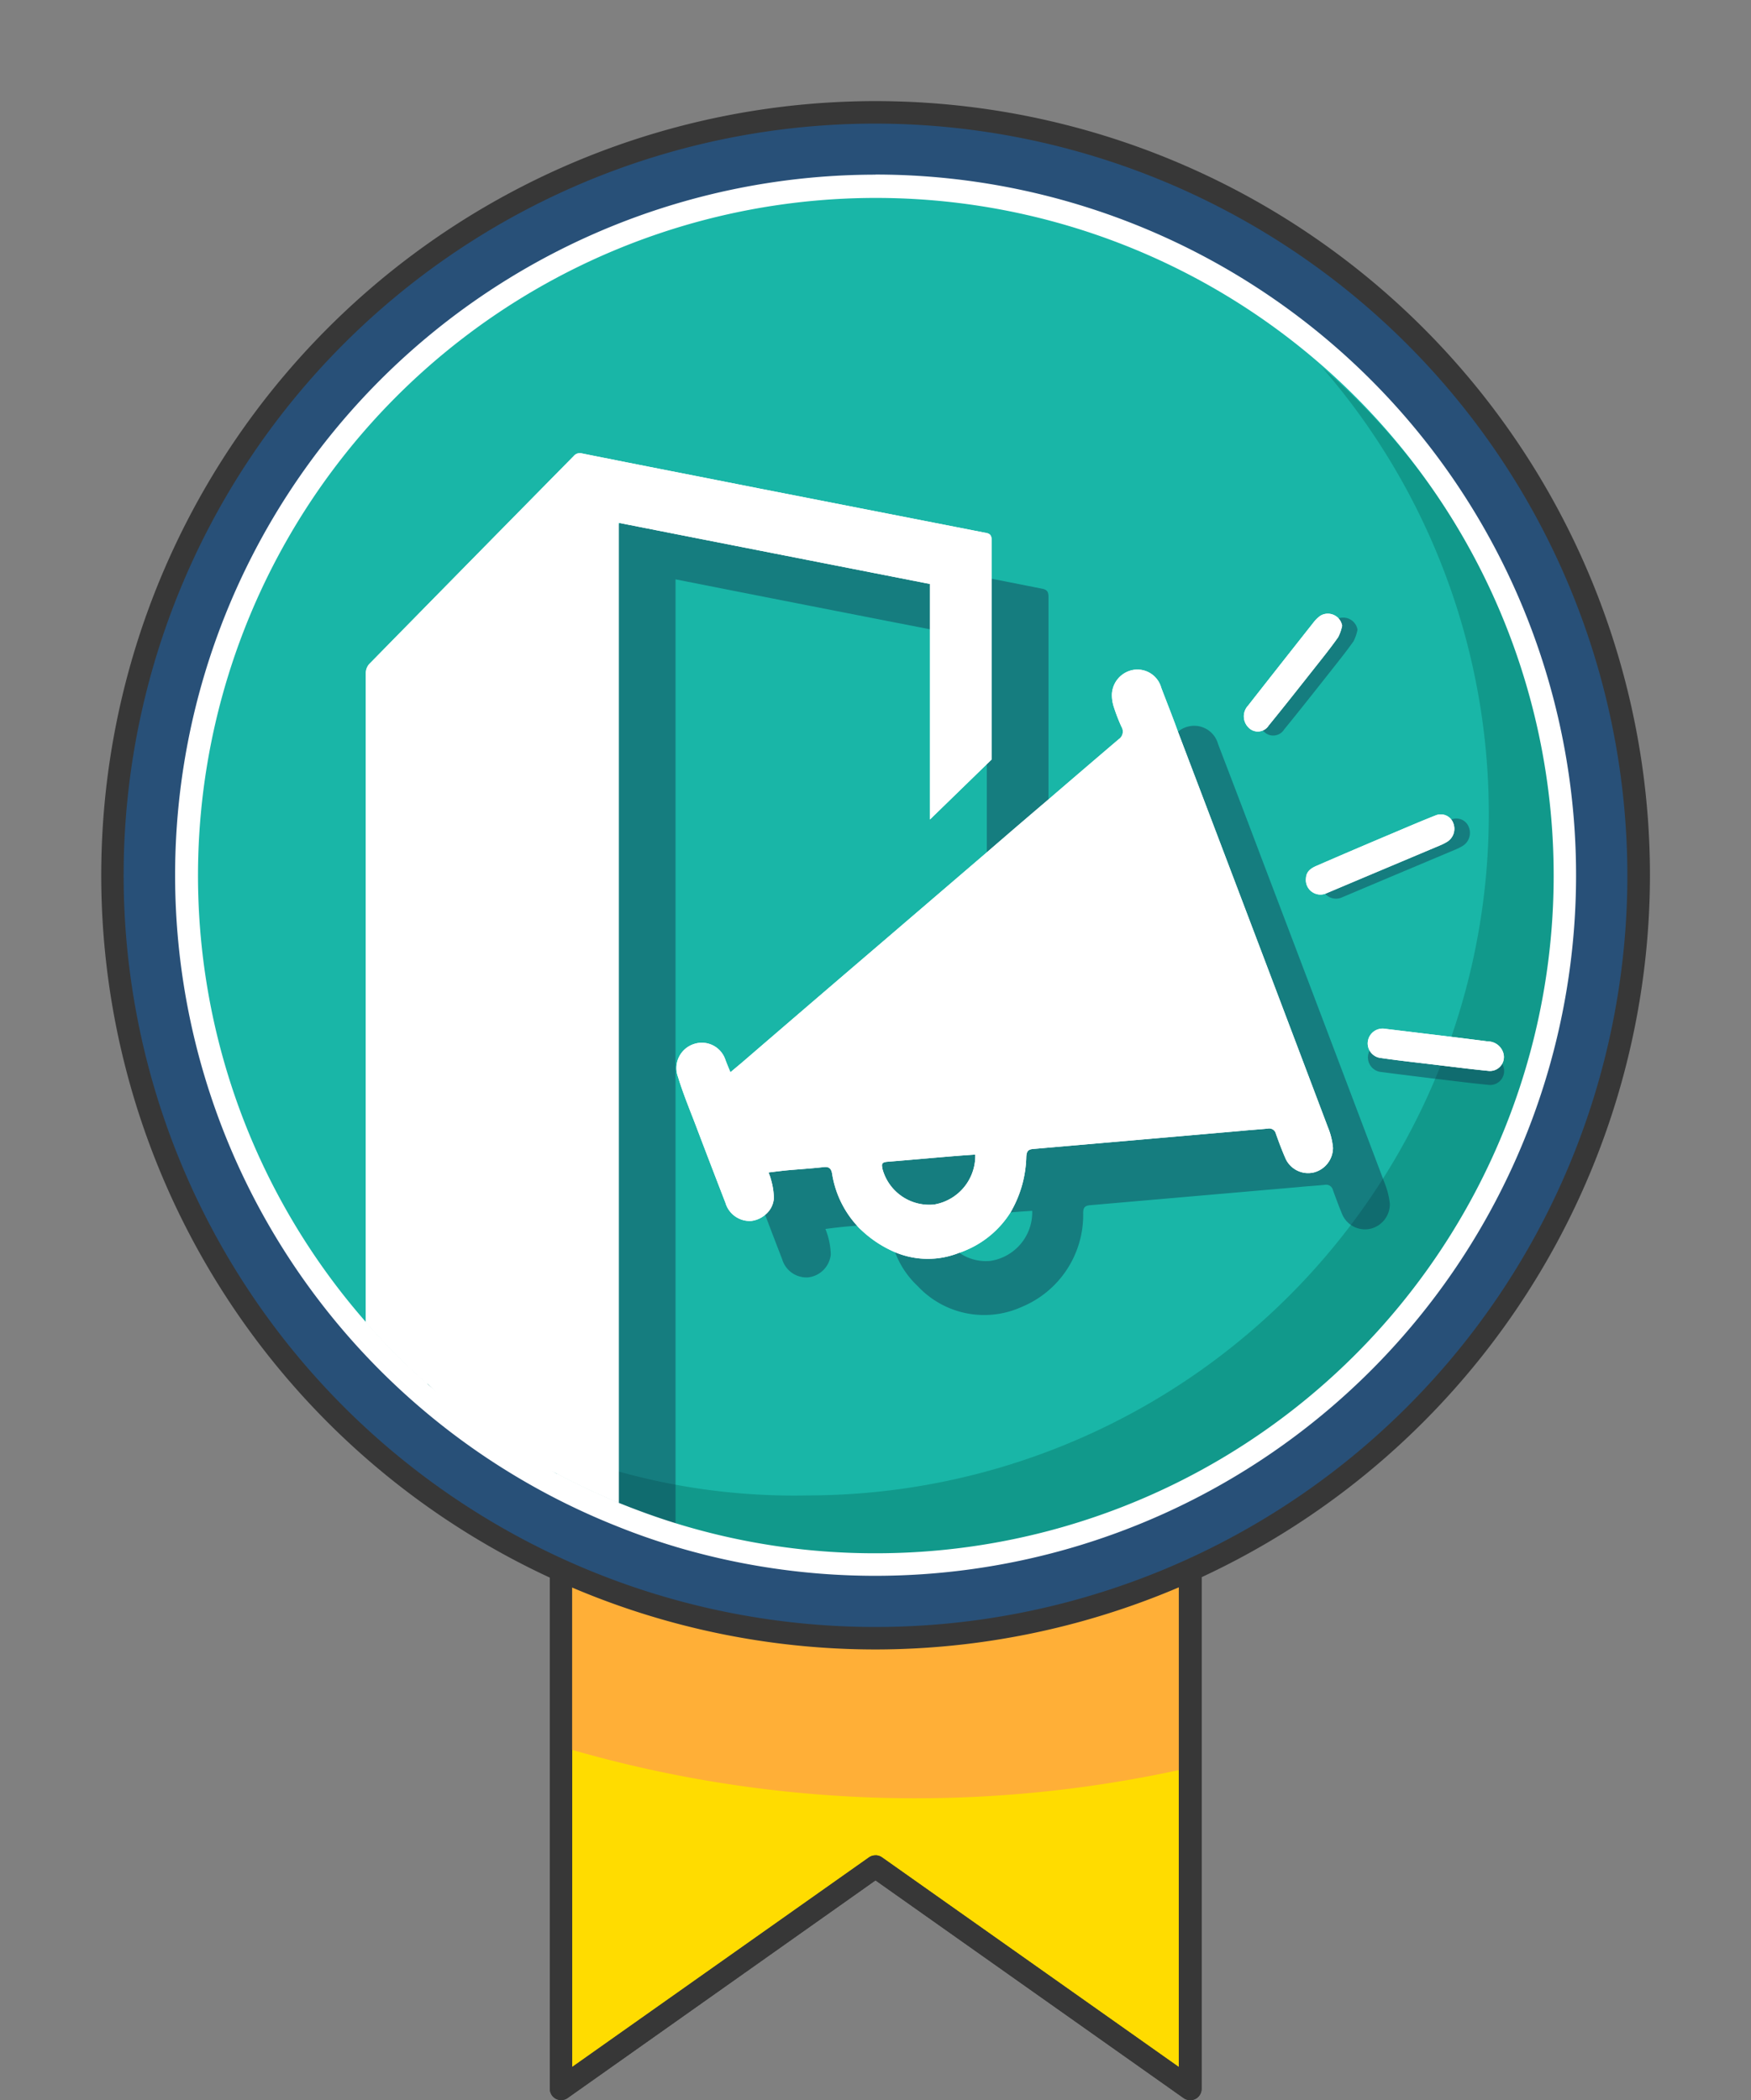 <svg xmlns="http://www.w3.org/2000/svg" width="33.396" height="40.064" viewBox="0 0 33.396 40.064"><rect x="0" y="0" width="33.396" height="40.064" fill="#808080" stroke="none"/><defs><style>.a{fill:#ffdc00;}.b{fill:#373737;}.c{fill:#ffaf37;}.d{fill:#285078;}.e{fill:#19b6a7;}.f{fill:#11998b;}.g{opacity:0.42;}.h{fill:#0e2d47;}.i{fill:#fff;}</style></defs><g transform="translate(0 0)"><g transform="translate(10.483 25.745)"><path class="a" d="M78.108,468.623h-6v13.89l6-4.241,6,4.241v-13.89Z" transform="translate(-71.894 -468.408)"/><path class="b" d="M83.573,482.192a.214.214,0,0,1-.124-.039L77.573,478,71.7,482.153a.215.215,0,0,1-.338-.175v-13.89a.215.215,0,0,1,.215-.215h12a.215.215,0,0,1,.215.215v13.89a.215.215,0,0,1-.215.215Zm-6-4.67a.216.216,0,0,1,.124.039l5.661,4V468.3H71.787v13.261l5.662-4A.215.215,0,0,1,77.573,477.523Z" transform="translate(-71.358 -467.873)"/><g transform="translate(0.213 2.419)"><path class="c" d="M84.107,476.326v5.556a23.692,23.692,0,0,1-12-.4v-5.159Z" transform="translate(-72.104 -476.326)"/></g><path class="b" d="M83.573,482.192a.214.214,0,0,1-.124-.039L77.573,478,71.7,482.153a.215.215,0,0,1-.338-.175v-13.89a.215.215,0,0,1,.215-.215h12a.215.215,0,0,1,.215.215v13.89a.215.215,0,0,1-.215.215Zm-6-4.67a.216.216,0,0,1,.124.039l5.661,4V468.3H71.787v13.261l5.662-4A.215.215,0,0,1,77.573,477.523Z" transform="translate(-71.358 -467.873)"/></g><g transform="translate(0)"><circle class="d" cx="14.554" cy="14.554" r="14.554" transform="translate(0 28.733) rotate(-80.783)"/><path class="b" d="M56.229,414.172A14.769,14.769,0,1,1,71,399.4,14.786,14.786,0,0,1,56.229,414.172Zm0-29.109a14.34,14.34,0,1,0,14.34,14.34A14.356,14.356,0,0,0,56.229,385.063Z" transform="translate(-39.531 -382.705)"/></g><g transform="translate(1.61 1.61)"><circle class="e" cx="13.151" cy="13.151" r="13.151" transform="translate(0 25.962) rotate(-80.783)"/></g><g transform="translate(7.046 7.017)"><path class="f" d="M77.522,402.417A13,13,0,0,1,67.7,423.928a12.394,12.394,0,0,1-8.349-3,12.5,12.5,0,0,0,9.67,4.324,13,13,0,0,0,8.506-22.832Z" transform="translate(-59.346 -402.417)"/></g><g transform="translate(6.976 8.643)"><g class="g" transform="translate(1.084 1.073)"><path class="h" d="M74.827,413.522q0,1.451,0,2.9V417.7l-1.176,1.145v-4.489l-1.084-.215c-1.617-.315-3.23-.632-4.853-.953v18.46c-.4-.12-.793-.257-1.176-.415V413.92c-.043.04-.072.063-.094.086q-.494.5-.99,1c-.423.432-.853.864-1.279,1.3a.342.342,0,0,0-.109.269q0,4.82,0,9.639v3.4A12.255,12.255,0,0,1,63,428.557L63,428.549a.074.074,0,0,0-.014-.017c-.031-.034-.06-.069-.092-.1v-2.18q0-5.107,0-10.209a.263.263,0,0,1,.063-.163l.023-.023,2.472-2.515q.588-.6,1.176-1.2l.026-.026c.069-.069.137-.14.206-.209a.153.153,0,0,1,.163-.051c1.127.226,2.257.446,3.388.669l3.333.652.958.189C74.8,413.385,74.827,413.425,74.827,413.522Z" transform="translate(-62.89 -411.852)"/><g transform="translate(5.924 2.065)"><path class="h" d="M96.022,435.02q-1.159-3.069-2.326-6.14c-.283-.75-.569-1.5-.855-2.246a.471.471,0,0,0-.535-.34.482.482,0,0,0-.229.106.506.506,0,0,0-.175.358.664.664,0,0,0,.034.238,3.466,3.466,0,0,0,.146.386.172.172,0,0,1-.052.238q-2.292,1.957-4.572,3.92-1.309,1.124-2.618,2.252l-.217.18c-.04-.094-.069-.172-.1-.249a.47.47,0,0,0-.587-.292.487.487,0,0,0-.312.632c.1.309.217.607.332.907l.249.65c.106.28.215.564.323.844a.484.484,0,0,0,.492.346.49.49,0,0,0,.435-.435,1.363,1.363,0,0,0-.054-.349,1.2,1.2,0,0,0-.049-.14c.129-.017.246-.031.363-.043.08-.006.157-.014.237-.02.152-.011.3-.023.452-.04.1-.011.14.026.157.123a2.259,2.259,0,0,0,.123.429,1.7,1.7,0,0,0,.429.641,1.733,1.733,0,0,0,1.977.4,1.9,1.9,0,0,0,1.179-1.794c0-.1.029-.14.129-.149l3.98-.346c.166-.017.335-.026.5-.043a.134.134,0,0,1,.155.1c.054.152.109.3.172.452a.473.473,0,0,0,.555.283.483.483,0,0,0,.358-.469A1.433,1.433,0,0,0,96.022,435.02Zm-7.513,1.474a.882.882,0,0,1-.6-.152.928.928,0,0,1-.389-.555c-.017-.086.023-.1.086-.109.429-.034.855-.074,1.282-.109h.009c.134-.012.266-.02.4-.029A.938.938,0,0,1,88.508,436.494Z" transform="translate(-83.594 -424.222)"/><path class="h" d="M123.179,433.975l.765-.323,1.424-.6a.953.953,0,0,0,.128-.064.292.292,0,0,0,.125-.356.254.254,0,0,0-.337-.151c-.284.112-.565.232-.846.352-.474.2-.948.4-1.421.608-.1.044-.2.1-.207.239A.278.278,0,0,0,123.179,433.975Z" transform="translate(-111.589 -428.628)"/><path class="h" d="M120.534,419.3a.277.277,0,0,0-.411-.193.615.615,0,0,0-.136.133q-.626.792-1.249,1.587a.3.3,0,0,0,.009.415.245.245,0,0,0,.387-.037c.308-.377.609-.761.912-1.144.14-.178.282-.355.413-.541A.84.84,0,0,0,120.534,419.3Z" transform="translate(-108.627 -419.069)"/><path class="h" d="M128.489,447.914a.31.31,0,0,0-.3-.245q-.565-.072-1.13-.14c-.275-.033-.551-.066-.826-.1a.284.284,0,0,0-.333.238.28.28,0,0,0,.252.319c-.558-.08-.26-.026,1.216.151.275.033.55.067.826.094A.266.266,0,0,0,128.489,447.914Z" transform="translate(-113.791 -439.316)"/></g></g><path class="i" d="M71.037,409.772q0,1.451,0,2.9v1.276l-1.176,1.144V410.6c-1.98-.389-3.951-.775-5.937-1.167v18.695a13,13,0,0,1-1.176-.555v-17.4c-.043.04-.072.063-.094.086q-1.133,1.15-2.269,2.3a.342.342,0,0,0-.109.269q0,4.82,0,9.639v3.4a12.373,12.373,0,0,1-1.176-1.179V422.5q0-5.107,0-10.208a.263.263,0,0,1,.063-.163q1.948-1.987,3.9-3.968a.153.153,0,0,1,.163-.051c1.127.226,2.257.446,3.388.67l4.292.841C71.011,409.635,71.037,409.675,71.037,409.772Z" transform="translate(-59.1 -408.102)"/><path class="i" d="M73.016,476.715v.32c-.395,0-.778-.544-1.176-.544v-.332A12.983,12.983,0,0,0,73.016,476.715Z" transform="translate(-68.195 -456.688)"/><g transform="translate(5.925 3.059)"><path class="i" d="M92.235,431.27q-1.159-3.069-2.326-6.14-.266-.7-.535-1.408c-.1-.28-.212-.558-.318-.838a.472.472,0,0,0-.535-.34.493.493,0,0,0-.406.463.734.734,0,0,0,.034.237,3.481,3.481,0,0,0,.149.386.175.175,0,0,1-.054.237q-.674.575-1.342,1.15-.588.5-1.176,1.01l-2.051,1.76q-1.313,1.124-2.621,2.252l-.215.18c-.04-.094-.072-.172-.1-.249a.473.473,0,0,0-.587-.292.482.482,0,0,0-.312.632c.094.309.217.607.332.907q.283.747.572,1.493a.482.482,0,0,0,.492.346.5.5,0,0,0,.266-.117.447.447,0,0,0,.166-.318,1.363,1.363,0,0,0-.054-.349.824.824,0,0,0-.049-.14c.132-.017.249-.031.366-.043.229-.02.458-.034.687-.06.1-.011.143.026.16.123a1.908,1.908,0,0,0,.472.99.678.678,0,0,0,.077.08,2.185,2.185,0,0,0,.655.432,1.61,1.61,0,0,0,1.222.009.855.855,0,0,0,.1-.037,1.855,1.855,0,0,0,.878-.735,2.2,2.2,0,0,0,.3-1.059c.006-.1.031-.14.129-.149q1.991-.172,3.98-.346c.169-.017.335-.026.5-.043a.131.131,0,0,1,.152.1c.054.152.109.3.175.452a.473.473,0,0,0,.555.283.486.486,0,0,0,.358-.469A1.339,1.339,0,0,0,92.235,431.27Zm-8.5.767c-.02-.086.02-.1.086-.109.429-.034.858-.074,1.288-.109.134-.011.269-.02.4-.029a.943.943,0,0,1-.784.953A.924.924,0,0,1,83.732,432.037Z" transform="translate(-79.809 -421.466)"/><path class="i" d="M122.14,433.7l.765-.323,1.424-.6a.973.973,0,0,0,.128-.064.292.292,0,0,0,.125-.356.254.254,0,0,0-.337-.152c-.284.112-.564.233-.846.352q-.712.3-1.421.608c-.1.044-.2.1-.207.24A.278.278,0,0,0,122.14,433.7Z" transform="translate(-109.764 -428.352)"/><path class="i" d="M119.5,419.028a.277.277,0,0,0-.411-.193.614.614,0,0,0-.136.132q-.626.792-1.249,1.587a.3.3,0,0,0,.009.415.245.245,0,0,0,.386-.037c.308-.377.609-.761.912-1.144.141-.178.282-.355.413-.541A.83.83,0,0,0,119.5,419.028Z" transform="translate(-106.803 -418.793)"/><path class="i" d="M128.495,446.981a.31.31,0,0,0-.3-.245q-.564-.072-1.13-.14-.413-.05-.826-.1a.284.284,0,0,0-.333.238.28.28,0,0,0,.252.319c.4.058.811.1,1.217.151.275.033.551.067.826.094A.266.266,0,0,0,128.495,446.981Z" transform="translate(-112.718 -438.571)"/></g></g><g transform="translate(6.976 8.643)"><path class="i" d="M71.037,409.772q0,1.451,0,2.9v1.276l-1.176,1.144V410.6c-1.98-.389-3.951-.775-5.937-1.167v18.695a13,13,0,0,1-1.176-.555l-1.313-.564-1.156-1.152a12.373,12.373,0,0,1-1.176-1.179V422.5q0-5.107,0-10.208a.263.263,0,0,1,.063-.163q1.948-1.987,3.9-3.968a.153.153,0,0,1,.163-.051c1.127.226,2.257.446,3.388.67l4.292.841C71.011,409.635,71.037,409.675,71.037,409.772Z" transform="translate(-59.1 -408.102)"/><path class="i" d="M73.016,476.715v.32c-.395,0-.778-.544-1.176-.544v-.332A12.983,12.983,0,0,0,73.016,476.715Z" transform="translate(-68.195 -456.688)"/><g transform="translate(5.925 3.059)"><path class="i" d="M92.235,431.27q-1.159-3.069-2.326-6.14-.266-.7-.535-1.408c-.1-.28-.212-.558-.318-.838a.472.472,0,0,0-.535-.34.493.493,0,0,0-.406.463.734.734,0,0,0,.034.237,3.481,3.481,0,0,0,.149.386.175.175,0,0,1-.054.237q-.674.575-1.342,1.15-.588.5-1.176,1.01l-2.051,1.76q-1.313,1.124-2.621,2.252l-.215.18c-.04-.094-.072-.172-.1-.249a.473.473,0,0,0-.587-.292.482.482,0,0,0-.312.632c.094.309.217.607.332.907q.283.747.572,1.493a.482.482,0,0,0,.492.346.5.5,0,0,0,.266-.117.447.447,0,0,0,.166-.318,1.363,1.363,0,0,0-.054-.349.824.824,0,0,0-.049-.14c.132-.017.249-.031.366-.043.229-.02.458-.034.687-.06.1-.011.143.026.16.123a1.908,1.908,0,0,0,.472.99.678.678,0,0,0,.077.08,2.185,2.185,0,0,0,.655.432,1.61,1.61,0,0,0,1.222.009.855.855,0,0,0,.1-.037,1.855,1.855,0,0,0,.878-.735,2.2,2.2,0,0,0,.3-1.059c.006-.1.031-.14.129-.149q1.991-.172,3.98-.346c.169-.017.335-.026.5-.043a.131.131,0,0,1,.152.1c.054.152.109.3.175.452a.473.473,0,0,0,.555.283.486.486,0,0,0,.358-.469A1.339,1.339,0,0,0,92.235,431.27Zm-8.5.767c-.02-.086.02-.1.086-.109.429-.034.858-.074,1.288-.109.134-.011.269-.02.4-.029a.943.943,0,0,1-.784.953A.924.924,0,0,1,83.732,432.037Z" transform="translate(-79.809 -421.466)"/><path class="i" d="M122.14,433.7l.765-.323,1.424-.6a.973.973,0,0,0,.128-.064.292.292,0,0,0,.125-.356.254.254,0,0,0-.337-.152c-.284.112-.564.233-.846.352q-.712.3-1.421.608c-.1.044-.2.1-.207.24A.278.278,0,0,0,122.14,433.7Z" transform="translate(-109.764 -428.352)"/><path class="i" d="M119.5,419.028a.277.277,0,0,0-.411-.193.614.614,0,0,0-.136.132q-.626.792-1.249,1.587a.3.3,0,0,0,.009.415.245.245,0,0,0,.386-.037c.308-.377.609-.761.912-1.144.141-.178.282-.355.413-.541A.83.83,0,0,0,119.5,419.028Z" transform="translate(-106.803 -418.793)"/><path class="i" d="M128.495,446.981a.31.31,0,0,0-.3-.245q-.564-.072-1.13-.14-.413-.05-.826-.1a.284.284,0,0,0-.333.238.28.28,0,0,0,.252.319c.4.058.811.1,1.217.151.275.033.551.067.826.094A.266.266,0,0,0,128.495,446.981Z" transform="translate(-112.718 -438.571)"/></g></g><g transform="translate(3.334 3.332)"><path class="i" d="M59.734,389.54A13.365,13.365,0,0,0,54.742,415.3c.383.157.775.295,1.176.415a13.366,13.366,0,1,0,3.817-26.177Zm0,26.3a12.852,12.852,0,0,1-3.817-.575c-.369-.114-.73-.246-1.084-.389-.031-.011-.06-.026-.092-.04-.094-.04-.186-.077-.278-.12s-.183-.08-.272-.126c-.18-.086-.358-.175-.535-.269a12.959,12.959,0,0,1-2.446-1.694l-.009-.009c-.006-.006-.009-.012-.014-.014a12.361,12.361,0,0,1-1.176-1.179,12.928,12.928,0,1,1,9.722,4.415Z" transform="translate(-46.37 -389.54)"/></g></g></svg>